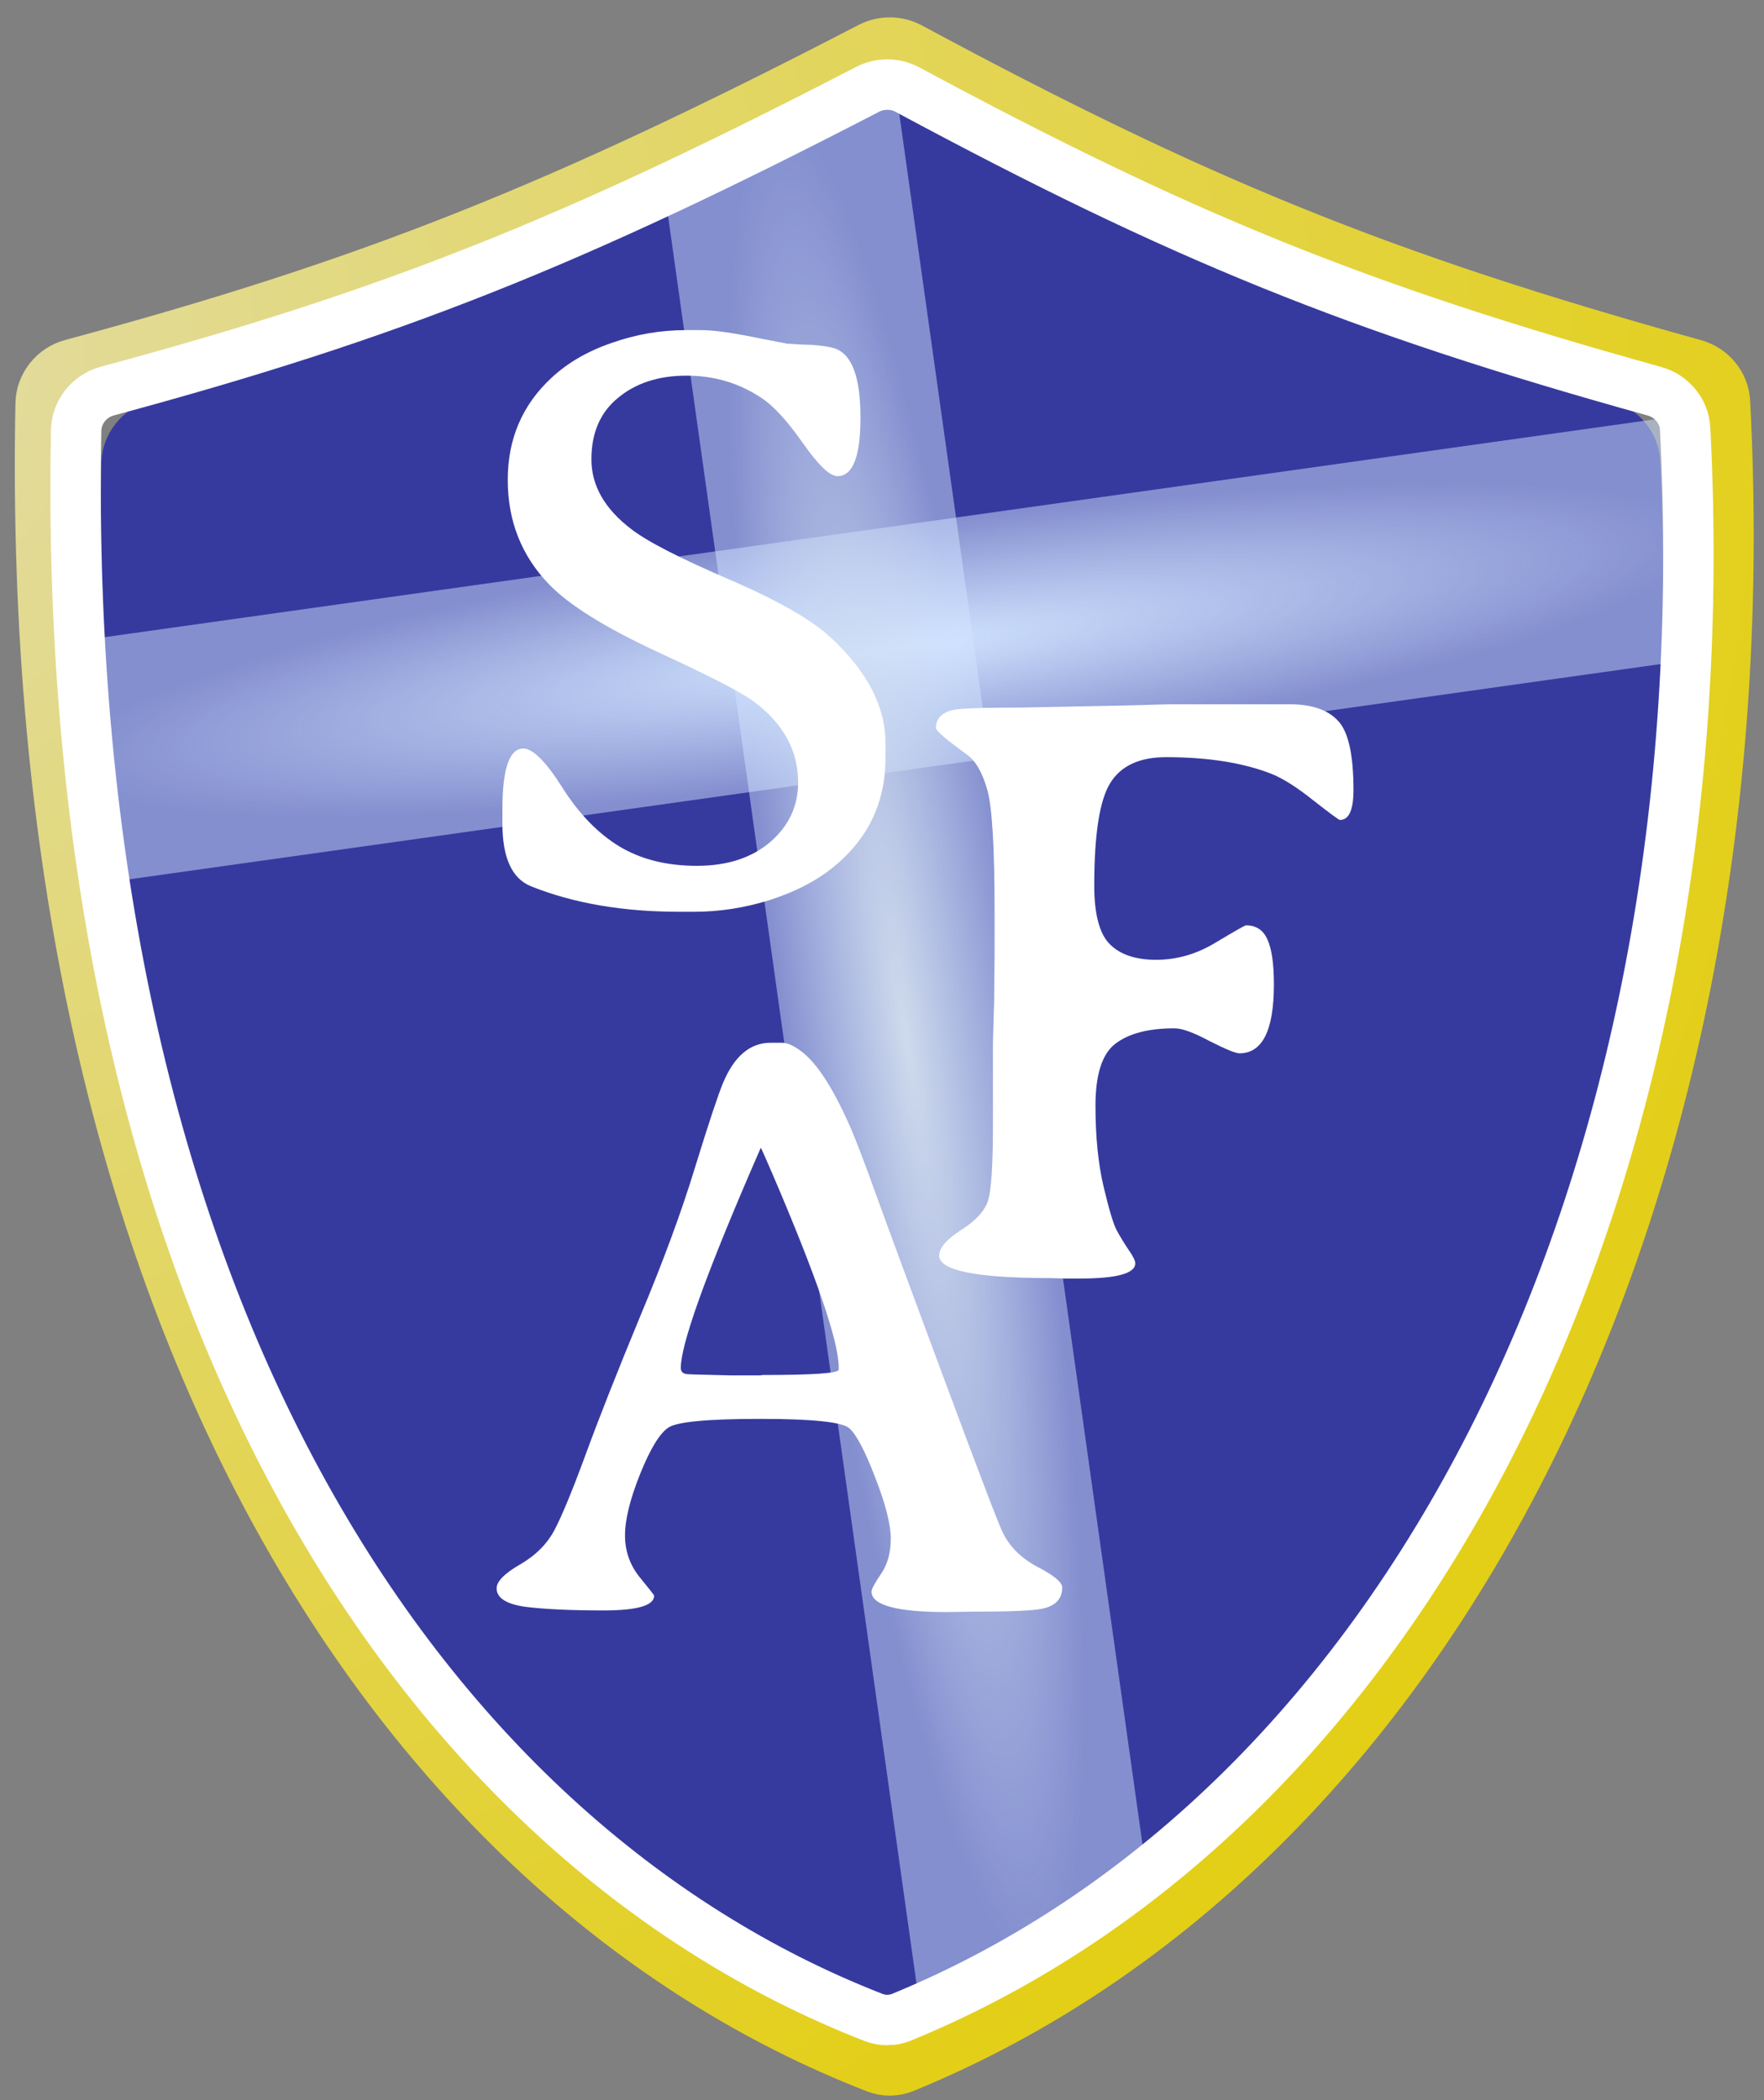 <svg width="105" height="125" viewBox="0 0 105 125" fill="none" xmlns="http://www.w3.org/2000/svg">
<rect x="0" y="0" width="105" height="125" fill="#808080" stroke="none"/>
<path d="M98.823 27.445C100.979 70.432 83.299 106.312 54.223 118.44C53.33 118.813 52.327 118.824 51.427 118.467C25.235 108.1 5.145 76.725 6.028 27.59C6.06 25.826 7.278 24.3 8.98 23.835C24.64 19.554 34.586 15.543 50.919 7.004C52.111 6.38 53.541 6.393 54.723 7.035C69.718 15.174 79.438 19.212 95.912 23.847C97.548 24.307 98.738 25.747 98.823 27.445Z" fill="#363A9F"/>
<rect x="5.023" y="52.712" width="14.475" height="98.443" transform="rotate(-98 5.023 52.712)" fill="url(#paint0_radial_2_18)"/>
<path d="M39.054 7.787L53.388 5.772L68.894 116.101L54.56 118.116L39.054 7.787Z" fill="url(#paint1_radial_2_18)"/>
<path d="M102.677 23.923C105.155 71.13 85.53 110.075 53.814 123.064C53.281 123.283 52.687 123.288 52.153 123.081C23.652 112.012 1.354 78.048 2.418 24.022C2.439 22.938 3.196 21.973 4.274 21.683C22.077 16.883 33.29 12.408 51.798 2.817C52.54 2.432 53.428 2.439 54.167 2.837C71.171 11.987 82.135 16.496 100.85 21.692C101.89 21.981 102.623 22.889 102.677 23.923Z" stroke="url(#paint2_radial_2_18)" stroke-width="3"/>
<path d="M100.306 25.517C102.632 70.537 83.9 107.652 53.662 120.065C53.13 120.283 52.537 120.289 52.005 120.082C24.83 109.5 3.555 77.124 4.532 25.615C4.553 24.532 5.309 23.568 6.388 23.277C23.322 18.708 34.034 14.433 51.647 5.316C52.39 4.932 53.279 4.939 54.017 5.336C70.202 14.036 80.677 18.341 98.48 23.287C99.521 23.576 100.253 24.483 100.306 25.517Z" stroke="white" stroke-width="3"/>
<path d="M45.384 23.727C44.049 22.815 42.544 22.359 40.867 22.359C39.207 22.359 37.848 22.799 36.79 23.678C35.732 24.54 35.203 25.761 35.203 27.34C35.203 28.902 35.992 30.286 37.571 31.49C38.515 32.223 40.444 33.215 43.357 34.469C46.271 35.722 48.297 36.878 49.437 37.935C51.617 39.954 52.708 42.053 52.708 44.234V45.113C52.708 47.815 51.634 50.012 49.485 51.705C48.492 52.486 47.255 53.113 45.774 53.585C44.293 54.041 42.812 54.269 41.331 54.269H40.428C37.075 54.269 34.137 53.764 31.614 52.755C30.475 52.299 29.905 51.054 29.905 49.02V48.165C29.905 45.756 30.32 44.552 31.15 44.552C31.72 44.552 32.493 45.325 33.47 46.871C34.446 48.417 35.569 49.581 36.839 50.362C38.125 51.144 39.671 51.534 41.477 51.534C43.284 51.534 44.741 51.062 45.848 50.118C46.954 49.158 47.508 47.978 47.508 46.578C47.508 44.658 46.613 43.038 44.822 41.72C44.057 41.166 42.137 40.182 39.06 38.766C35.984 37.333 33.852 35.999 32.664 34.762C31.037 33.069 30.223 31.002 30.223 28.561C30.223 26.119 31.093 24.093 32.835 22.481C33.795 21.586 34.992 20.895 36.424 20.406C37.856 19.902 39.321 19.649 40.818 19.649H41.722C42.34 19.649 43.219 19.755 44.358 19.967L45.213 20.138C46.222 20.333 46.767 20.439 46.849 20.455L47.605 20.504L48.338 20.528C49.022 20.577 49.502 20.659 49.778 20.773C50.739 21.163 51.219 22.522 51.219 24.85C51.219 27.177 50.763 28.341 49.852 28.341C49.396 28.341 48.712 27.69 47.801 26.388C46.889 25.086 46.084 24.199 45.384 23.727Z" fill="white"/>
<path d="M76.755 41.918C78.073 41.918 79.034 42.243 79.636 42.895C80.254 43.529 80.564 44.905 80.564 47.02C80.564 48.209 80.295 48.803 79.758 48.803C79.693 48.803 79.172 48.42 78.195 47.655C77.219 46.874 76.389 46.345 75.705 46.068C74.012 45.401 71.913 45.067 69.406 45.067C67.828 45.067 66.721 45.58 66.086 46.605C65.451 47.631 65.134 49.665 65.134 52.709C65.134 54.418 65.443 55.582 66.061 56.2C66.68 56.819 67.6 57.128 68.82 57.128C70.057 57.128 71.237 56.786 72.36 56.102C73.5 55.419 74.102 55.077 74.167 55.077C74.769 55.077 75.192 55.354 75.436 55.907C75.697 56.461 75.827 57.356 75.827 58.593C75.827 61.327 75.144 62.694 73.776 62.694C73.549 62.694 72.954 62.45 71.994 61.962C71.05 61.457 70.358 61.205 69.919 61.205C68.356 61.205 67.176 61.514 66.379 62.133C65.598 62.735 65.207 63.964 65.207 65.819C65.207 67.675 65.37 69.286 65.695 70.653C66.021 72.02 66.281 72.883 66.477 73.241C66.672 73.599 66.9 73.974 67.16 74.364C67.437 74.755 67.575 75.032 67.575 75.194C67.575 75.796 66.477 76.098 64.279 76.098H63.425L62.57 76.073C58.127 76.073 55.905 75.626 55.905 74.731C55.905 74.275 56.337 73.77 57.199 73.217C58.078 72.663 58.615 72.078 58.81 71.459C59.006 70.841 59.103 69.343 59.103 66.967V62.084L59.177 59.472L59.201 56.835V54.174C59.201 50.398 59.055 48.005 58.762 46.996C58.469 45.971 58.07 45.279 57.565 44.921C56.328 44.026 55.71 43.497 55.71 43.334C55.71 42.781 56.044 42.422 56.711 42.26C57.134 42.162 58.509 42.113 60.837 42.113L66.965 41.991L69.626 41.918H76.755Z" fill="white"/>
<path d="M49.923 81.522V81.376C49.923 79.846 48.613 76.021 45.992 69.901C45.536 68.843 45.3 68.314 45.284 68.314L44.576 69.95C41.874 76.249 40.523 80.074 40.523 81.425C40.523 81.653 40.662 81.775 40.938 81.791C41.231 81.807 41.451 81.815 41.598 81.815L43.502 81.864H45.235L45.406 81.84C48.417 81.84 49.923 81.734 49.923 81.522ZM29.561 94.535C29.561 94.128 30.025 93.656 30.953 93.119C31.881 92.582 32.565 91.898 33.004 91.068C33.443 90.238 34.062 88.741 34.859 86.576C35.657 84.395 36.739 81.653 38.106 78.349C39.49 75.045 40.58 72.082 41.378 69.462C42.192 66.825 42.745 65.157 43.038 64.457C43.705 62.862 44.649 62.065 45.87 62.065H46.554C46.863 62.065 47.245 62.235 47.701 62.577C48.629 63.277 49.597 64.774 50.606 67.069C50.948 67.851 51.461 69.193 52.145 71.098C52.828 72.986 54.195 76.689 56.246 82.206C58.297 87.724 59.444 90.727 59.688 91.215C60.095 92.061 60.787 92.745 61.764 93.266C62.74 93.77 63.228 94.177 63.228 94.486C63.228 95.17 62.822 95.593 62.008 95.756C61.454 95.87 60.055 95.927 57.809 95.927L56.393 95.951C53.382 95.951 51.876 95.544 51.876 94.731C51.876 94.584 52.063 94.234 52.438 93.681C52.828 93.127 53.023 92.427 53.023 91.581C53.023 90.735 52.714 89.522 52.096 87.943C51.493 86.365 50.981 85.388 50.558 85.014C50.151 84.639 48.385 84.452 45.26 84.452C42.135 84.452 40.312 84.623 39.791 84.965C39.27 85.307 38.709 86.226 38.106 87.724C37.504 89.221 37.203 90.442 37.203 91.386C37.203 92.314 37.488 93.135 38.058 93.852C38.644 94.568 38.937 94.942 38.937 94.975C38.937 95.561 37.935 95.853 35.934 95.853C33.948 95.853 32.385 95.78 31.246 95.634C30.123 95.471 29.561 95.105 29.561 94.535Z" fill="white"/>
<defs>
<radialGradient id="paint0_radial_2_18" cx="0" cy="0" r="1" gradientUnits="userSpaceOnUse" gradientTransform="translate(12.261 101.933) rotate(90) scale(49.222 7.237)">
<stop stop-color="#D1E4FF"/>
<stop offset="1" stop-color="#D1E4FF" stop-opacity="0.5"/>
</radialGradient>
<radialGradient id="paint1_radial_2_18" cx="0" cy="0" r="1" gradientUnits="userSpaceOnUse" gradientTransform="translate(53.974 61.944) rotate(82) scale(55.707 7.237)">
<stop stop-color="#CEDAEC"/>
<stop offset="1" stop-color="#D1E4FF" stop-opacity="0.5"/>
</radialGradient>
<radialGradient id="paint2_radial_2_18" cx="0" cy="0" r="1" gradientUnits="userSpaceOnUse" gradientTransform="translate(-12 23) rotate(19.983) scale(140.456 144.334)">
<stop stop-color="#E2DCA9"/>
<stop offset="1" stop-color="#E3CD00"/>
</radialGradient>
</defs>
</svg>
